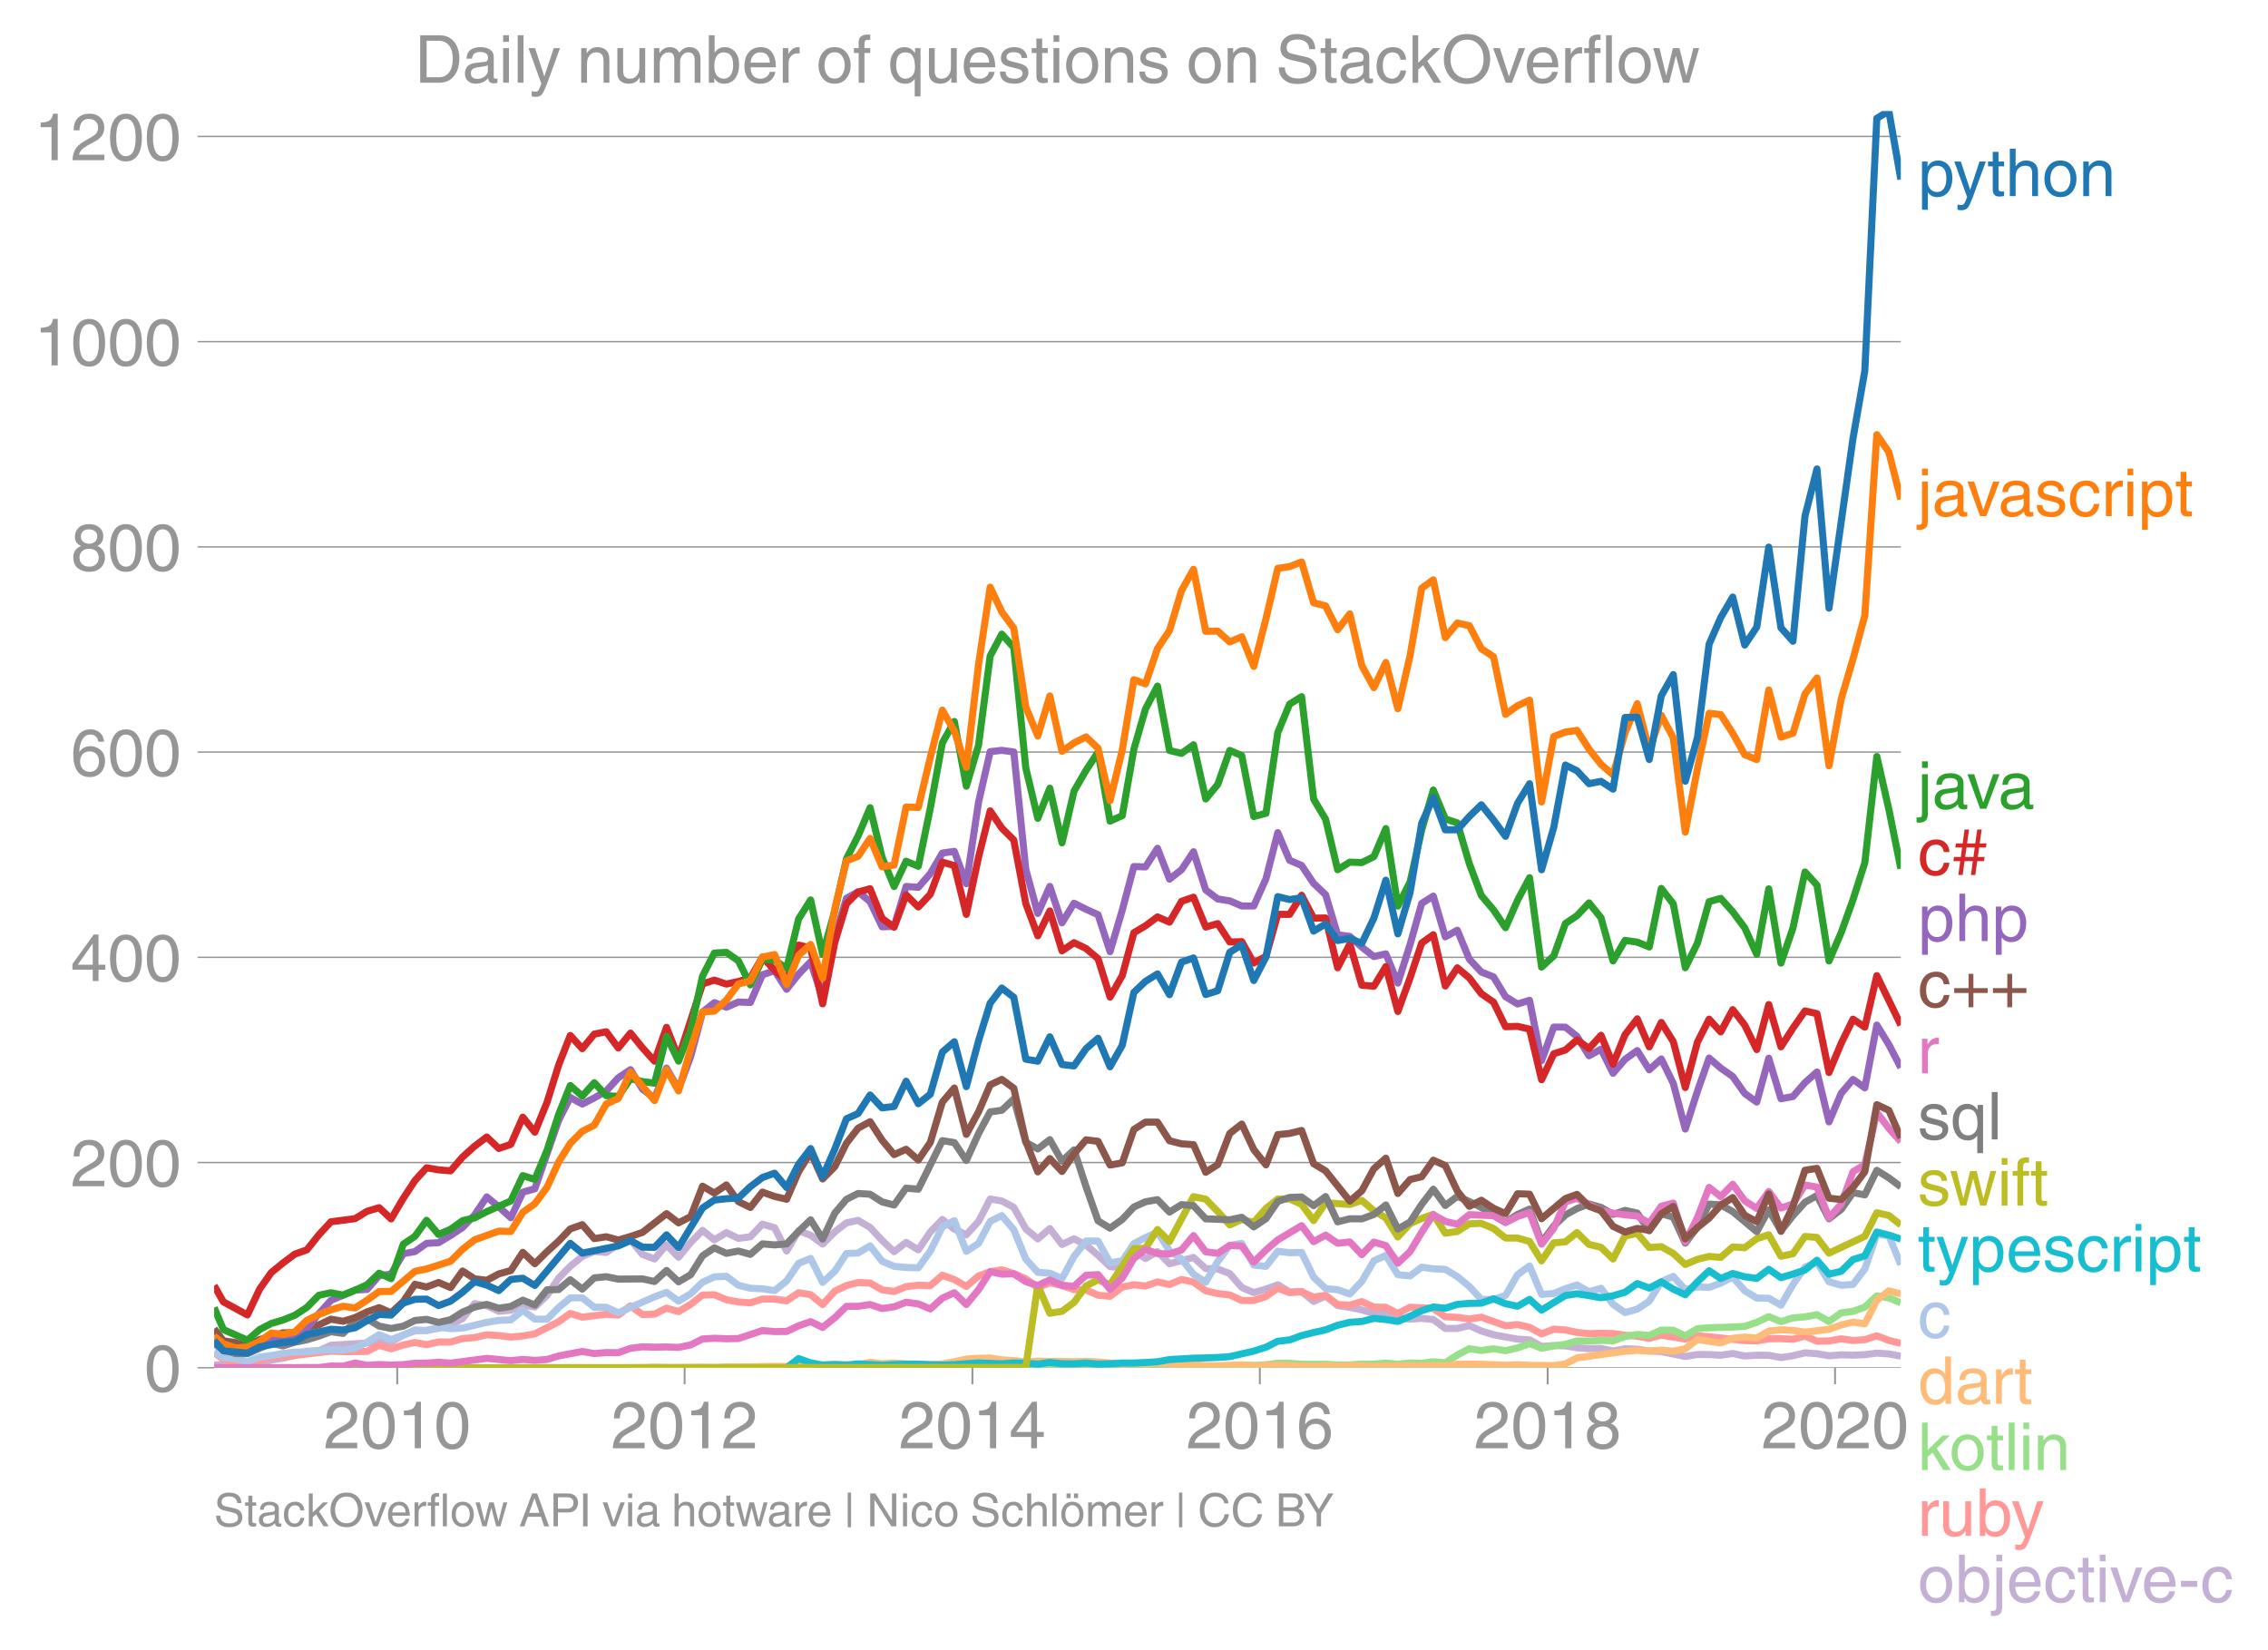 <svg height="465.874" viewBox="0 0 480.209 349.405" width="640.279" xmlns="http://www.w3.org/2000/svg" xmlns:xlink="http://www.w3.org/1999/xlink"><defs><style>*{stroke-linecap:butt;stroke-linejoin:round}</style></defs><g id="figure_1"><path d="M0 349.405h480.21V0H0z" fill="none" id="patch_1"/><g id="axes_1"><path d="M45.341 289.628h357.12V23.516H45.341z" fill="none" id="patch_2"/><path clip-path="url(#p1c4dfa1998)" d="M45.341 289.058l9.628-.432 2.46-.612 2.457-.411 2.544-.56 2.543-.92 2.542-.065 2.543-1.196 7.67-.462 2.542-.254 2.542.008 2.584-1.465 2.46-.883 2.457-.09 2.544-.446 2.543-.789 2.542-1.253 2.543-3.176 2.584.434 2.543 1.2 2.544-.24 2.54-1.094 2.543.415 2.584-2.446 2.46-3.674 2.457-2.508 2.544-2.086 2.543-1.047 2.542.214 2.543-1.763 2.584-.905 2.542 3.089 2.545.956 2.54-2.992 2.543 2.634 2.584-3.147 2.501-2.55 2.5 2.017 2.543-1.54 2.543 1.218 2.542-.34 2.543-2.674 2.584.764 2.543 4.937 2.544-4.3 2.54.953 2.543 1.858 2.584-2.579 2.46-1.903 2.457-.522 2.544 1.488 2.543 2.738 2.542 2.397 2.543-1.969 2.584 1.577 2.543-3.765 2.544-2.655 2.54 2.046 2.543 1.192 2.584-2.839 2.46-4.732 2.457.408 2.544 1.343 2.543 4.565 2.542 2.127 2.543-2.19 2.584 3.365 2.542-1.204 2.545 1.33 2.54 2.147 2.543 2.402 2.584.308 2.46-3.62 2.457 1.615 2.544-1.466 2.543 2.567 5.085-1.318 2.584 2.348 2.542.083 2.545.983 2.54 2.928 2.543 1.088 2.584-.73 2.5-.93 2.5 1.527 2.544-.093 2.543 2.09 2.542-1.105 2.543 1.981 2.584.393 2.543.544 2.544.731 2.54.117 2.543.858 2.584.238 2.46-.156 2.457.24 2.544 1.89 2.543-.004 2.542-.596 2.543 1.142 2.584.8 5.087.924 2.54.146 2.543 1.403 2.584-.196 2.46.071 2.457.399 2.544.185 2.543-.052 2.542.566 2.543-.489 2.584.105 2.542.377 2.545.114 5.083 1.044 2.584-.42 2.46.01 2.457.15 2.544-.377 2.542.532 2.543-.17 2.543.023 2.584.483 2.542-.39 2.544-.619 2.541.185 2.543.446 2.584-.21 2.5.08 2.5-.108 2.544-.331 2.543.17 2.542.474h0" fill="none" stroke="#c5b0d5" stroke-linecap="square" stroke-width="1.5" id="line2d_1"/><g id="matplotlib.axis_1"><g id="xtick_1"><g id="line2d_2"><defs><path d="M0 0v3.5" id="mfe4343db43" stroke="#969696" stroke-width=".4"/></defs><use x="84.104" xlink:href="#mfe4343db43" y="289.628" fill="#969696" stroke="#969696" stroke-width=".4"/></g><g id="text_1"><defs><path d="M4.39 45.125q0 12.39 6.391 18.781 6.406 6.407 17.938 6.407 9.656 0 15.812-5.86 6.157-5.86 6.157-15.14 0-7.22-3.547-12.188-3.532-4.953-10.422-8.703l-12.11-6.64Q13.922 15.921 12.5 8.296h38.188V0H2.593q.39 9.906 4.297 16.5 3.906 6.594 12.203 11.375l12.593 7.328q5.032 2.89 7.329 5.984 2.297 3.094 2.297 8.516 0 5.375-3.766 9.031-3.75 3.672-10.156 3.672-7.078 0-10.594-4.672-3.516-4.656-3.61-12.609z" id="HelveticaWorld-Regular-50"/><path d="M42.484 34.188q0 14.109-3.734 21.156-3.734 7.062-10.969 7.062-7.078 0-10.89-7.062-3.797-7.047-3.797-21.157 0-13.671 3.75-20.937Q20.609 6 27.78 6q7.235 0 10.969 7 3.734 7.016 3.734 21.188zm9.422 0q0-17.297-6.25-26.704-6.25-9.39-17.875-9.39-12.062 0-18.062 9.734-6 9.75-6 26.36 0 17.03 6.14 26.578 6.157 9.547 17.922 9.547 11.625 0 17.875-9.5t6.25-26.626z" id="HelveticaWorld-Regular-48"/><path d="M35.89 0h-9.374v49.906H10.109v6.985q8.594.28 12.782 2.75Q27.094 62.109 29 70.313h6.89z" id="HelveticaWorld-Regular-49"/></defs><g transform="matrix(.14 0 0 -.14 68.534 306.678)" fill="#969696"><use xlink:href="#HelveticaWorld-Regular-50"/><use x="55.615" xlink:href="#HelveticaWorld-Regular-48"/><use x="111.23" xlink:href="#HelveticaWorld-Regular-49"/><use x="166.846" xlink:href="#HelveticaWorld-Regular-48"/></g></g></g><g id="xtick_2"><use x="144.958" xlink:href="#mfe4343db43" y="289.628" fill="#969696" stroke="#969696" stroke-width=".4" id="line2d_3"/><g transform="matrix(.14 0 0 -.14 129.387 306.678)" fill="#969696" id="text_2"><use xlink:href="#HelveticaWorld-Regular-50"/><use x="55.615" xlink:href="#HelveticaWorld-Regular-48"/><use x="111.23" xlink:href="#HelveticaWorld-Regular-49"/><use x="166.846" xlink:href="#HelveticaWorld-Regular-50"/></g></g><g id="xtick_3"><use x="205.895" xlink:href="#mfe4343db43" y="289.628" fill="#969696" stroke="#969696" stroke-width=".4" id="line2d_4"/><g id="text_3"><defs><path d="M10.594 24.703h22.61v31.89h-.188zM42 17.093V0h-8.797v17.094H2.484v8.593L34.72 70.314H42v-45.61h10.297v-7.61z" id="HelveticaWorld-Regular-52"/></defs><g transform="matrix(.14 0 0 -.14 190.325 306.678)" fill="#969696"><use xlink:href="#HelveticaWorld-Regular-50"/><use x="55.615" xlink:href="#HelveticaWorld-Regular-48"/><use x="111.23" xlink:href="#HelveticaWorld-Regular-49"/><use x="166.846" xlink:href="#HelveticaWorld-Regular-52"/></g></g></g><g id="xtick_4"><use x="266.749" xlink:href="#mfe4343db43" y="289.628" fill="#969696" stroke="#969696" stroke-width=".4" id="line2d_5"/><g id="text_4"><defs><path d="M14.11 21.578q0-6.875 4.093-11.234Q22.313 6 28.906 6q6.297 0 10.032 4.438 3.734 4.453 3.734 11.687 0 6.297-3.688 10.547-3.687 4.25-10.468 4.25-6.594 0-10.5-4.156-3.907-4.157-3.907-11.188zM41.702 51.61q-.984 5.375-3.984 8.078-3 2.72-8.125 2.72-8.11 0-12.36-7.923-4.25-7.906-4.343-18.109l.203-.188q5.61 8.641 16.687 8.641 8.844 0 15.438-5.86 6.593-5.859 6.593-16.452 0-10.5-6.25-17.47-6.25-6.952-16.843-6.952-12.219 0-18.563 8.687-6.344 8.703-6.344 25.938 0 16.593 6.485 27.093 6.5 10.5 19.484 10.5 8.407 0 14.219-5.015 5.813-5 6.297-13.688z" id="HelveticaWorld-Regular-54"/></defs><g transform="matrix(.14 0 0 -.14 251.178 306.678)" fill="#969696"><use xlink:href="#HelveticaWorld-Regular-50"/><use x="55.615" xlink:href="#HelveticaWorld-Regular-48"/><use x="111.23" xlink:href="#HelveticaWorld-Regular-49"/><use x="166.846" xlink:href="#HelveticaWorld-Regular-54"/></g></g></g><g id="xtick_5"><use x="327.686" xlink:href="#mfe4343db43" y="289.628" fill="#969696" stroke="#969696" stroke-width=".4" id="line2d_6"/><g id="text_5"><defs><path d="M27.594 40.578q5.422 0 8.953 3.094 3.547 3.11 3.547 8.234 0 4.594-3.407 7.547-3.39 2.953-9.687 2.953-5.61 0-8.672-3.11-3.047-3.093-3.047-7.874 0-5.125 3.813-7.984 3.812-2.86 8.5-2.86zm.093-7.562q-6.78 0-10.64-3.766-3.86-3.766-3.86-9.234 0-6.297 3.907-10.157Q21 6 28.219 6q6.406 0 10.234 3.86 3.828 3.859 3.828 10.265 0 5.469-3.828 9.172-3.828 3.719-10.766 3.719zM49.22 52.203q0-10.594-9.032-14.797 6.204-2.781 8.86-7.36 2.656-4.562 2.656-9.733 0-10.016-6.453-16.125-6.438-6.094-17.375-6.094-9.563 0-16.813 5.25-7.25 5.25-7.25 17.062 0 11.922 11.907 16.907-9.516 3.796-9.516 13.671 0 8.297 5.64 13.813 5.641 5.516 15.641 5.516 10.016 0 15.875-5.204 5.86-5.203 5.86-12.906z" id="HelveticaWorld-Regular-56"/></defs><g transform="matrix(.14 0 0 -.14 312.115 306.678)" fill="#969696"><use xlink:href="#HelveticaWorld-Regular-50"/><use x="55.615" xlink:href="#HelveticaWorld-Regular-48"/><use x="111.23" xlink:href="#HelveticaWorld-Regular-49"/><use x="166.846" xlink:href="#HelveticaWorld-Regular-56"/></g></g></g><g id="xtick_6"><use x="388.54" xlink:href="#mfe4343db43" y="289.628" fill="#969696" stroke="#969696" stroke-width=".4" id="line2d_7"/><g transform="matrix(.14 0 0 -.14 372.97 306.678)" fill="#969696" id="text_6"><use xlink:href="#HelveticaWorld-Regular-50"/><use x="55.615" xlink:href="#HelveticaWorld-Regular-48"/><use x="111.23" xlink:href="#HelveticaWorld-Regular-50"/><use x="166.846" xlink:href="#HelveticaWorld-Regular-48"/></g></g></g><g id="matplotlib.axis_2"><g id="ytick_1"><path clip-path="url(#p1c4dfa1998)" d="M45.341 289.628h357.12" fill="none" stroke="#969696" stroke-linecap="square" stroke-width=".3" id="line2d_8"/><g id="line2d_9"><defs><path d="M0 0h-3.5" id="md1c7b933ad" stroke="#969696" stroke-width=".3"/></defs><use x="45.341" xlink:href="#md1c7b933ad" y="289.628" fill="#969696" stroke="#969696" stroke-width=".3"/></g><use xlink:href="#HelveticaWorld-Regular-48" transform="matrix(.14 0 0 -.14 30.556 294.653)" fill="#969696" id="text_7"/></g><g id="ytick_2"><path clip-path="url(#p1c4dfa1998)" d="M45.341 246.172h357.12" fill="none" stroke="#969696" stroke-linecap="square" stroke-width=".3" id="line2d_10"/><use x="45.341" xlink:href="#md1c7b933ad" y="246.172" fill="#969696" stroke="#969696" stroke-width=".3" id="line2d_11"/><g transform="matrix(.14 0 0 -.14 14.985 251.197)" fill="#969696" id="text_8"><use xlink:href="#HelveticaWorld-Regular-50"/><use x="55.615" xlink:href="#HelveticaWorld-Regular-48"/><use x="111.23" xlink:href="#HelveticaWorld-Regular-48"/></g></g><g id="ytick_3"><path clip-path="url(#p1c4dfa1998)" d="M45.341 202.716h357.12" fill="none" stroke="#969696" stroke-linecap="square" stroke-width=".3" id="line2d_12"/><use x="45.341" xlink:href="#md1c7b933ad" y="202.716" fill="#969696" stroke="#969696" stroke-width=".3" id="line2d_13"/><g transform="matrix(.14 0 0 -.14 14.985 207.74)" fill="#969696" id="text_9"><use xlink:href="#HelveticaWorld-Regular-52"/><use x="55.615" xlink:href="#HelveticaWorld-Regular-48"/><use x="111.23" xlink:href="#HelveticaWorld-Regular-48"/></g></g><g id="ytick_4"><path clip-path="url(#p1c4dfa1998)" d="M45.341 159.26h357.12" fill="none" stroke="#969696" stroke-linecap="square" stroke-width=".3" id="line2d_14"/><use x="45.341" xlink:href="#md1c7b933ad" y="159.26" fill="#969696" stroke="#969696" stroke-width=".3" id="line2d_15"/><g transform="matrix(.14 0 0 -.14 14.985 164.285)" fill="#969696" id="text_10"><use xlink:href="#HelveticaWorld-Regular-54"/><use x="55.615" xlink:href="#HelveticaWorld-Regular-48"/><use x="111.23" xlink:href="#HelveticaWorld-Regular-48"/></g></g><g id="ytick_5"><path clip-path="url(#p1c4dfa1998)" d="M45.341 115.804h357.12" fill="none" stroke="#969696" stroke-linecap="square" stroke-width=".3" id="line2d_16"/><use x="45.341" xlink:href="#md1c7b933ad" y="115.804" fill="#969696" stroke="#969696" stroke-width=".3" id="line2d_17"/><g transform="matrix(.14 0 0 -.14 14.985 120.829)" fill="#969696" id="text_11"><use xlink:href="#HelveticaWorld-Regular-56"/><use x="55.615" xlink:href="#HelveticaWorld-Regular-48"/><use x="111.23" xlink:href="#HelveticaWorld-Regular-48"/></g></g><g id="ytick_6"><path clip-path="url(#p1c4dfa1998)" d="M45.341 72.348h357.12" fill="none" stroke="#969696" stroke-linecap="square" stroke-width=".3" id="line2d_18"/><use x="45.341" xlink:href="#md1c7b933ad" y="72.348" fill="#969696" stroke="#969696" stroke-width=".3" id="line2d_19"/><g transform="matrix(.14 0 0 -.14 7.2 77.373)" fill="#969696" id="text_12"><use xlink:href="#HelveticaWorld-Regular-49"/><use x="55.615" xlink:href="#HelveticaWorld-Regular-48"/><use x="111.23" xlink:href="#HelveticaWorld-Regular-48"/><use x="166.846" xlink:href="#HelveticaWorld-Regular-48"/></g></g><g id="ytick_7"><path clip-path="url(#p1c4dfa1998)" d="M45.341 28.892h357.12" fill="none" stroke="#969696" stroke-linecap="square" stroke-width=".3" id="line2d_20"/><use x="45.341" xlink:href="#md1c7b933ad" y="28.892" fill="#969696" stroke="#969696" stroke-width=".3" id="line2d_21"/><g transform="matrix(.14 0 0 -.14 7.2 33.917)" fill="#969696" id="text_13"><use xlink:href="#HelveticaWorld-Regular-49"/><use x="55.615" xlink:href="#HelveticaWorld-Regular-50"/><use x="111.23" xlink:href="#HelveticaWorld-Regular-48"/><use x="166.846" xlink:href="#HelveticaWorld-Regular-48"/></g></g></g><path clip-path="url(#p1c4dfa1998)" d="M45.341 286.41l1.961 1.466 2.54.593 2.543.03 2.584-.336 2.46-.762 2.457-.086 10.172-1.198 2.584.112 5.087-.056 2.54-1.289 2.543.728 2.584-.799 2.46-.531 2.457.468 2.544-.575 2.543.014 2.542-.739 2.543-.207 2.584-.589 2.543.166 2.544.325 2.54-.245 2.543-.442 5.043-2.569 2.458-1.756 2.544.79 5.085-.615 2.543.169 2.584-1.949 2.542 1.845 2.545-.092 2.54-1.27 2.543.73 2.584-1.55 2.501-1.945 2.5-.066 2.543 1.043 2.543.478 2.542.188 2.543-.804 2.584.007 2.543.37 2.544-1.71 2.54.406 2.543 2.09 2.584-2.832 2.46-1.178 2.457-.651 2.544.116 2.543 1.433 2.542.356 2.543-1.036 2.584-.294 2.543.084 2.544-2.194 2.54.905 2.543 1.457 2.584-2.229 2.46-.88 2.457-.402 2.544.786 2.543 1.106 2.542 1.878 2.543-1.044 2.584.603 2.542.868 2.545.057 2.54 1.124 2.543.215 2.584-1.942 2.46-.502 2.457.278 2.544-.874 2.543.559 2.542-1.08 2.543.547 2.584 1.857 2.542.58 2.545.296 2.54 1.181 2.543-.017 2.584-.827 2.5-1.782 2.5.962 2.544-.19 2.543 1.136 2.542-.382 2.543 1.945 2.584.154 2.543-.767 2.544 1.167 2.54.043 2.543 1.323 2.584-1.345 4.917.26 2.544 1.768 2.543.117 2.542.36 2.543-.389 5.126 1.817 2.545-.254 2.54.58 2.543 1.39 2.584-1.01 2.46.173 2.457.529 2.544.258 2.543-.07 2.542.048 2.543.352 2.584.21 2.542.452 2.545-.683 5.083.834 2.584-.729 7.461.773 2.542.279 2.543.062 2.543-.44 2.584-.036 2.542.143 2.544-.69 2.541 1.095 2.543-.05 2.584-.463 2.5.365 2.5-.182 2.544-.821 2.543.982 2.542.633h0" fill="none" stroke="#ff9896" stroke-linecap="square" stroke-width="1.5" id="line2d_22"/><path clip-path="url(#p1c4dfa1998)" d="M100.485 289.628l2.584-.007 2.543.007h5.084l2.543-.007 2.584.007h2.46l2.457-.007 2.544.007h17.839l2.543-.014 2.584.014 2.501-.022 2.5.008h2.543l2.543.007h5.085l2.584.007h2.543l2.544-.007 2.54.007h2.543l2.584-.007 2.46-.008 2.457.015 2.544-.021 2.543.014H194.433l2.543.007 2.544-.014 2.54.007 2.543-.028 2.584.028 2.46-.008 2.457.001 2.544-.007 2.543-.014 2.542.02 2.543-.006 2.584-.007 2.542-.066 2.545-.039 2.54.075 2.543-.033 2.584-.028 2.46-.13 2.457.081 2.544-.056 2.543.098 2.542-.098 2.543.028 2.584.063 2.542.003 2.545-.276 2.54-.18 2.543.089 2.584-.127 2.5-.335 2.5.027 2.544.186 2.543.024 2.542-.024 2.543.172 2.584-.022 2.543-.179 2.544.011 2.54-.214 2.543.235 2.584-.266 2.46.063 2.457-.322 2.544.225 2.543-1.662 2.542-1.322 2.543.383 2.584-.372 2.542.417 2.545-.6 2.54-.921 2.543.992 2.584-.484 2.46-.346 2.457-.705 2.544.007 2.543-.126 2.542.075 2.543-.895 2.584-.449 2.542.207 2.545-1.132 2.54.031 2.543 1.196 2.584-1.521 2.46-.188 2.457-.079 2.544-.082 2.542-.142 2.543-.85 2.543-1.21 2.584 1.058 2.542-.79 2.544-.22 2.541-.46 2.543 1.428 2.584-1.802 2.5-.336 2.5-.89 2.544-2.384 2.543.435 2.542 1.021" fill="none" stroke="#98df8a" stroke-linecap="square" stroke-width="1.5" id="line2d_23"/><g id="text_14"><defs><path d="M14.984 23.688q0-8.407 4.094-13 4.11-4.579 10.219-4.579 6.687 0 10.39 5.438 3.72 5.453 3.72 14.765 0 10.22-3.563 14.907-3.563 4.687-10.735 4.687-6.984 0-10.562-5.5-3.563-5.5-3.563-16.718zm-8.39 28.609h8.297v-7.375h.203q5.61 8.89 15.625 8.89 10.11 0 15.937-7.359 5.828-7.344 5.828-18.766 0-12.796-5.953-21Q40.578-1.515 29.5-1.515q-9.094 0-13.922 7.032h-.203v-26.22H6.594z" id="HelveticaWorld-Regular-112"/><path d="M39.016 52.297h9.562L29.891.984q-.5-1.375-.985-2.593-4.25-11.329-7.328-15.547-3.078-4.235-9.953-4.235-3.61 0-5.906.782v8.015q2.484-.89 5.468-.89 3.22 0 4.704 2.03 1.5 2.032 4.421 9.938L.875 52.297h9.922L24.812 9.719H25z" id="HelveticaWorld-Regular-121"/><path d="M17.188 45.016V10.984q0-2 1.093-3.046 1.11-1.047 3.938-1.047h3.375V0Q20.797-.688 19-.688q-5.516 0-8.063 2.641-2.53 2.64-2.53 8.547v34.516H1.311v7.28h7.094v14.595h8.781V52.297h8.407v-7.281z" id="HelveticaWorld-Regular-116"/><path d="M49.219 0h-8.844v34.188q0 6.296-2.438 9-2.437 2.718-7.953 2.718-6.797 0-10.703-4.406-3.906-4.39-3.906-12.984V0H6.594v71.781h8.781V45.312h.203q6 8.5 15.328 8.5 8.594 0 13.453-4.5 4.86-4.484 4.86-13.718z" id="HelveticaWorld-Regular-104"/><path d="M12.703 26.219q0-8.735 3.953-14.375 3.953-5.64 11.219-5.64 7.531 0 11.438 5.905 3.906 5.907 3.906 14.11 0 8.297-3.907 14.078-3.906 5.797-11.437 5.797-6.969 0-11.078-5.453-4.094-5.438-4.094-14.422zm-8.984 0q0 11.672 6.484 19.625 6.5 7.968 17.672 7.968 11.438 0 17.875-8.062 6.453-8.047 6.453-19.531 0-11.516-6.406-19.625-6.39-8.11-17.922-8.11-11.078 0-17.625 7.86-6.531 7.86-6.531 19.875z" id="HelveticaWorld-Regular-111"/><path d="M49.219 0h-8.844v32.172q0 7.422-2.594 10.578-2.578 3.156-8.578 3.156-5.906 0-9.875-4.5-3.953-4.484-3.953-12.89V0H6.594v52.297h8.297v-7.375h.203q6.203 8.89 15.812 8.89 8.89 0 13.594-4.718 4.719-4.703 4.719-13.5z" id="HelveticaWorld-Regular-110"/></defs><g transform="matrix(.14 0 0 -.14 406.032 41.524)" fill="#1f77b4"><use xlink:href="#HelveticaWorld-Regular-112"/><use x="54.494" xlink:href="#HelveticaWorld-Regular-121"/><use x="105.104" xlink:href="#HelveticaWorld-Regular-116"/><use x="132.789" xlink:href="#HelveticaWorld-Regular-104"/><use x="187.965" xlink:href="#HelveticaWorld-Regular-111"/><use x="243.873" xlink:href="#HelveticaWorld-Regular-110"/></g></g><g id="text_15"><defs><path d="M15.375 61.813H6.594v9.968h8.781zm0-69.532q0-7.468-3.547-10.375Q8.297-21 2-21q-1.797 0-3.703.297v7.61H.594q3.703 0 4.843 1.109 1.157 1.093 1.157 5.296v58.985h8.781z" id="HelveticaWorld-Regular-106"/><path d="M38.375 26.703q-.969-1.015-3.828-1.656-2.86-.625-10.672-1.656-5.766-.688-8.469-2.844-2.703-2.14-2.703-5.656 0-4.297 2.281-6.688 2.297-2.39 7.329-2.39 6.296 0 11.171 3.578 4.891 3.593 4.891 8.718zM6.203 36.375q.297 8.844 5.734 13.14 5.454 4.297 15.844 4.297 8.297 0 13.907-3.765 5.624-3.75 5.624-10.844V9.078Q47.313 6 50.094 6q1.125 0 2.89.39V0Q50.594-.984 48-.984q-4.5 0-6.703 1.921-2.188 1.938-2.281 6.047-7.516-8.5-18.891-8.5-7.422 0-11.922 4.204Q3.72 6.89 3.72 13.624q0 6.89 3.906 11.125Q11.531 29 19 29.89l15.516 1.891q4.203.64 4.203 6.203 0 4.11-3.047 6.297-3.047 2.203-9.25 2.203-5.516 0-8.485-2.437-2.953-2.438-3.53-7.672z" id="HelveticaWorld-Regular-97"/><path d="M39.406 52.297h9.625L29.11 0h-9.437L.594 52.297h10.203L24.422 9.719h.187z" id="HelveticaWorld-Regular-118"/><path d="M36.078 37.406q-.187 4.688-3.344 6.735-3.14 2.047-9.047 2.047-4.296 0-7.359-1.907-3.047-1.89-3.047-5.468 0-2.829 1.797-4.172 1.813-1.344 7.828-2.86l8.688-2.187q7.906-2 11.297-5.11 3.406-3.093 3.406-8.656 0-7.719-5.64-12.531-5.641-4.813-15.063-4.813-11 0-16.64 4.563-5.626 4.578-5.735 13.75h8.5q.203-5.422 3.594-8.063 3.39-2.625 10.171-2.625 5.516 0 8.766 2.188 3.25 2.203 3.25 6.11 0 2.78-2.11 4.437-2.093 1.672-8.296 3.078l-10.203 2.5q-6.203 1.562-9.157 4.656-2.953 3.094-2.953 8.031 0 7.72 5.516 12.203 5.531 4.5 14.406 4.5 9.485 0 14.531-4.624 5.047-4.61 5.344-11.782z" id="HelveticaWorld-Regular-115"/><path d="M39.594 34.719q-1.89 11.187-12.39 11.187-6.5 0-10.454-5.203-3.953-5.203-3.953-14.484 0-10.11 3.656-15.11 3.672-5 10.64-5 4.688 0 8.11 3.438 3.422 3.437 4.39 8.953h8.5q-1.312-9.703-6.859-14.86-5.547-5.156-14.328-5.156-10.297 0-16.89 7.047-6.594 7.063-6.594 19.172 0 13.281 6.594 21.188 6.593 7.922 18.5 7.922 8.687 0 13.843-5.204 5.157-5.203 5.735-13.89z" id="HelveticaWorld-Regular-99"/><path d="M15.375 0H6.594v52.297h8.297v-8.688h.203q5.703 10.203 14.687 10.203 1.422 0 2.297-.296V44.39h-3.266q-5.906 0-9.671-4.016-3.766-4-3.766-9.953z" id="HelveticaWorld-Regular-114"/><path d="M6.594 61.813v9.968h8.781v-9.969zM15.375 0H6.594v52.297h8.781z" id="HelveticaWorld-Regular-105"/></defs><g transform="matrix(.14 0 0 -.14 406.032 109.292)" fill="#ff7f0e"><use xlink:href="#HelveticaWorld-Regular-106"/><use x="22.021" xlink:href="#HelveticaWorld-Regular-97"/><use x="74.703" xlink:href="#HelveticaWorld-Regular-118"/><use x="121.938" xlink:href="#HelveticaWorld-Regular-97"/><use x="176.869" xlink:href="#HelveticaWorld-Regular-115"/><use x="226.869" xlink:href="#HelveticaWorld-Regular-99"/><use x="278.139" xlink:href="#HelveticaWorld-Regular-114"/><use x="310.707" xlink:href="#HelveticaWorld-Regular-105"/><use x="332.729" xlink:href="#HelveticaWorld-Regular-112"/><use x="389.223" xlink:href="#HelveticaWorld-Regular-116"/></g></g><g transform="matrix(.14 0 0 -.14 406.032 171.265)" fill="#2ca02c" id="text_16"><use xlink:href="#HelveticaWorld-Regular-106"/><use x="22.021" xlink:href="#HelveticaWorld-Regular-97"/><use x="74.703" xlink:href="#HelveticaWorld-Regular-118"/><use x="121.938" xlink:href="#HelveticaWorld-Regular-97"/></g><g id="text_17"><defs><path d="M22.61 41.5l-2-14.203h12.5L35.015 41.5zM35.89 0h-6.593l2.875 21h-12.5L16.797 0h-6.594l2.89 21H2.782l.938 6.297h10.297L15.922 41.5H5.609l.891 6.297h10.297l2.875 21h6.75l-2.938-21h12.407l2.922 21h6.703l-2.938-21h10.297L52 41.5H41.703l-2-14.203H50L49.125 21H38.812z" id="HelveticaWorld-Regular-35"/></defs><g transform="matrix(.14 0 0 -.14 406.032 185.286)" fill="#d62728"><use xlink:href="#HelveticaWorld-Regular-99"/><use x="51.27" xlink:href="#HelveticaWorld-Regular-35"/></g></g><g transform="matrix(.14 0 0 -.14 406.032 199.286)" fill="#9467bd" id="text_18"><use xlink:href="#HelveticaWorld-Regular-112"/><use x="56.494" xlink:href="#HelveticaWorld-Regular-104"/><use x="111.67" xlink:href="#HelveticaWorld-Regular-112"/></g><g id="text_19"><defs><path d="M25.688 50.484h7.328V28.906h21.578v-7.328H33.016V0h-7.328v21.578H4v7.328h21.688z" id="HelveticaWorld-Regular-43"/></defs><g transform="matrix(.14 0 0 -.14 406.032 213.286)" fill="#8c564b"><use xlink:href="#HelveticaWorld-Regular-99"/><use x="51.27" xlink:href="#HelveticaWorld-Regular-43"/><use x="109.863" xlink:href="#HelveticaWorld-Regular-43"/></g></g><use xlink:href="#HelveticaWorld-Regular-114" transform="matrix(.14 0 0 -.14 406.032 227.286)" fill="#e377c2" id="text_20"/><g id="text_21"><defs><path d="M41.5 23.688q0 11.125-3.5 16.671-3.484 5.547-10.61 5.547-6.874 0-10.593-4.5-3.703-4.484-3.703-15.093 0-9.422 3.75-14.813 3.765-5.39 10.36-5.39 5.812 0 10.046 4.39 4.25 4.39 4.25 13.188zm8.406-44.391H41.11V5.516h-.187Q35.89-1.516 27-1.516q-10.984 0-17 8.157-6 8.156-6 21.047 0 11.421 5.906 18.765 5.922 7.36 15.875 7.36 9.907 0 15.625-8.891h.203v7.375h8.297z" id="HelveticaWorld-Regular-113"/><path d="M15.375 0H6.594v71.781h8.781z" id="HelveticaWorld-Regular-108"/></defs><g transform="matrix(.14 0 0 -.14 406.032 241.286)" fill="#7f7f7f"><use xlink:href="#HelveticaWorld-Regular-115"/><use x="49" xlink:href="#HelveticaWorld-Regular-113"/><use x="105.494" xlink:href="#HelveticaWorld-Regular-108"/></g></g><g id="text_22"><defs><path d="M25.594 0h-8.985L1.516 52.297h9.468L21 11.187h.188l10.109 41.11h9.922l10.203-41.11h.187l10.594 41.11h8.703L55.812 0h-9.234L35.984 40.484h-.187z" id="HelveticaWorld-Regular-119"/><path d="M17.188 45.016V0H8.405v45.016H1.22v7.28h7.187v8.985q0 5.907 3.578 8.703 3.594 2.813 10.032 2.813 2.203 0 3.968-.188v-7.906q-1.562.188-3.578.188-2.922 0-4.078-1.438-1.14-1.437-1.14-4.656v-6.5h8.796v-7.281z" id="HelveticaWorld-Regular-102"/></defs><g transform="matrix(.14 0 0 -.14 406.032 255.286)" fill="#bcbd22"><use xlink:href="#HelveticaWorld-Regular-115"/><use x="48" xlink:href="#HelveticaWorld-Regular-119"/><use x="120.412" xlink:href="#HelveticaWorld-Regular-105"/><use x="142.434" xlink:href="#HelveticaWorld-Regular-102"/><use x="170.119" xlink:href="#HelveticaWorld-Regular-116"/></g></g><g id="text_23"><defs><path d="M42.484 30.328q-.687 8.485-4.5 12.031-3.797 3.547-10.109 3.547-6.39 0-10.328-4.5-3.922-4.484-4.172-11.078zm8.391-13.922q-1.453-8.11-7.953-13.422-5.719-4.5-15.047-4.593-10.984.093-17.438 7.203Q4 12.704 4 24.704q0 13.78 6.64 21.437 6.641 7.672 18.47 7.672 10.593 0 16.546-7.922 5.953-7.907 5.953-22.594H13.375q0-8.203 3.813-12.703Q21 6.109 28.608 6.109q5.375 0 9.235 3.235 3.86 3.25 4.25 7.062z" id="HelveticaWorld-Regular-101"/></defs><g transform="matrix(.14 0 0 -.14 406.032 269.238)" fill="#17becf"><use xlink:href="#HelveticaWorld-Regular-116"/><use x="27.686" xlink:href="#HelveticaWorld-Regular-121"/><use x="77.295" xlink:href="#HelveticaWorld-Regular-112"/><use x="133.789" xlink:href="#HelveticaWorld-Regular-101"/><use x="189.209" xlink:href="#HelveticaWorld-Regular-115"/><use x="239.209" xlink:href="#HelveticaWorld-Regular-99"/><use x="290.479" xlink:href="#HelveticaWorld-Regular-114"/><use x="323.047" xlink:href="#HelveticaWorld-Regular-105"/><use x="345.068" xlink:href="#HelveticaWorld-Regular-112"/><use x="401.563" xlink:href="#HelveticaWorld-Regular-116"/></g></g><use xlink:href="#HelveticaWorld-Regular-99" transform="matrix(.14 0 0 -.14 406.032 283.286)" fill="#aec7e8" id="text_24"/><g id="text_25"><defs><path d="M13.094 26.313q0-9.704 3.844-14.954 3.859-5.25 10.265-5.25 6.094 0 10.188 4.485 4.109 4.5 4.109 13.094 0 11.03-3.5 16.625-3.484 5.593-10.61 5.593-6.78 0-10.546-4.453-3.75-4.437-3.75-15.14zM50.39 0h-8.297v7.172h-.203q-4.97-8.688-15.078-8.688-10.891 0-16.86 8.297Q4 15.094 4 27.688q0 11.625 5.906 18.875 5.922 7.25 15.875 7.25 9.813 0 15.625-8.891l.203.594V71.78h8.782z" id="HelveticaWorld-Regular-100"/></defs><g transform="matrix(.14 0 0 -.14 406.032 297.286)" fill="#ffbb78"><use xlink:href="#HelveticaWorld-Regular-100"/><use x="56.982" xlink:href="#HelveticaWorld-Regular-97"/><use x="111.914" xlink:href="#HelveticaWorld-Regular-114"/><use x="145.982" xlink:href="#HelveticaWorld-Regular-116"/></g></g><g id="text_26"><defs><path d="M50 0H38.719L22.406 26.422l-7.312-6.594V0h-8.5v71.781h8.5v-41.61l22.5 22.126H48.78L28.813 32.813z" id="HelveticaWorld-Regular-107"/></defs><g transform="matrix(.14 0 0 -.14 406.032 311.286)" fill="#98df8a"><use xlink:href="#HelveticaWorld-Regular-107"/><use x="47.625" xlink:href="#HelveticaWorld-Regular-111"/><use x="103.533" xlink:href="#HelveticaWorld-Regular-116"/><use x="131.219" xlink:href="#HelveticaWorld-Regular-108"/><use x="153.24" xlink:href="#HelveticaWorld-Regular-105"/><use x="175.262" xlink:href="#HelveticaWorld-Regular-110"/></g></g><g id="text_27"><defs><path d="M6.11 52.297h8.78V17.578q0-5.765 2.61-8.625Q20.125 6.11 25 6.11q6.781 0 10.594 4.797 3.812 4.813 3.812 12.578v28.813h8.782V0H39.89v7.625l-.188.188q-4.984-9.329-16.61-9.329-7.515 0-12.25 4.094Q6.11 6.688 6.11 14.703z" id="HelveticaWorld-Regular-117"/><path d="M43.406 26.313q0 10.5-3.718 15.046-3.704 4.547-10.579 4.547-6.984-.11-10.562-5.453Q14.984 35.11 14.984 25q0-10.297 4.297-14.594Q23.578 6.11 29.297 6.11q6.5 0 10.297 5.344 3.812 5.344 3.812 14.86zM6.594 0v71.781h8.781V45.703h.203q5.61 8.11 15.14 8.11 9.766 0 15.766-7.25t6-18.876q0-13.093-6.062-21.156Q40.375-1.516 29.5-1.516q-9.578 0-14.406 8.016h-.203V0z" id="HelveticaWorld-Regular-98"/></defs><g transform="matrix(.14 0 0 -.14 406.032 325.238)" fill="#ff9896"><use xlink:href="#HelveticaWorld-Regular-114"/><use x="32.568" xlink:href="#HelveticaWorld-Regular-117"/><use x="87.354" xlink:href="#HelveticaWorld-Regular-98"/><use x="141.848" xlink:href="#HelveticaWorld-Regular-121"/></g></g><g id="text_28"><defs><path d="M28.906 23.188H4.391v8.984h24.515z" id="HelveticaWorld-Regular-45"/></defs><g transform="matrix(.14 0 0 -.14 406.032 339.265)" fill="#c5b0d5"><use xlink:href="#HelveticaWorld-Regular-111"/><use x="55.908" xlink:href="#HelveticaWorld-Regular-98"/><use x="112.402" xlink:href="#HelveticaWorld-Regular-106"/><use x="134.424" xlink:href="#HelveticaWorld-Regular-101"/><use x="189.844" xlink:href="#HelveticaWorld-Regular-99"/><use x="241.113" xlink:href="#HelveticaWorld-Regular-116"/><use x="268.799" xlink:href="#HelveticaWorld-Regular-105"/><use x="290.82" xlink:href="#HelveticaWorld-Regular-118"/><use x="338.43" xlink:href="#HelveticaWorld-Regular-101"/><use x="393.85" xlink:href="#HelveticaWorld-Regular-45"/><use x="427.15" xlink:href="#HelveticaWorld-Regular-99"/></g></g><g id="text_29"><defs><path d="M50.39 50.781q-.296 6.844-5.109 10.719-4.797 3.875-12.656 3.875-7.922 0-12.172-3.25-4.234-3.234-4.234-9.344 0-3.265 1.843-5.61 1.86-2.343 6.641-3.468l20.516-4.687q8.297-1.813 12.297-6.875 4.015-5.047 4.015-12.313 0-10.64-7.812-16.187-7.813-5.547-20.313-5.547-9.531 0-15.031 2.437-5.484 2.453-9.734 7.766-4.25 5.328-4.25 14.89h9.093q0-8 5.313-12.406 5.328-4.39 14.5-4.39 8.89 0 13.844 3.156 4.953 3.156 4.953 8.953 0 5.281-2.953 7.89Q46.188 29 37.594 31l-15.469 3.625q-7.719 1.75-11.531 6.125Q6.78 45.125 6.78 51.516q0 9.672 6.516 15.922 6.531 6.25 18.203 6.25 13.172 0 20.328-5.5 7.156-5.485 7.688-17.407z" id="HelveticaWorld-Regular-83"/><path d="M63.922 35.89q0 12.594-6.672 20.891-6.656 8.313-18.328 8.313-11.531 0-18.266-8.313-6.734-8.297-6.734-20.89 0-12.985 6.828-21.094 6.844-8.11 18.172-8.11 11.078 0 18.031 7.907 6.969 7.922 6.969 21.297zm9.953 0q0-16.062-9.281-26.937-9.266-10.86-25.672-10.86-16.516 0-25.766 10.86-9.25 10.875-9.25 26.938 0 16.109 9.25 26.953 9.25 10.843 25.766 10.843 16.89 0 25.922-11.046 9.031-11.032 9.031-26.75z" id="HelveticaWorld-Regular-79"/><path d="M44 29.5L33.406 61.078h-.203L21.687 29.5zm-25.297-8.594L11.188 0h-9.97l27 71.781h10.985L65.187 0H54.594l-7.078 20.906z" id="HelveticaWorld-Regular-65"/><path d="M17.828 38.625H37.11q7.282 0 10.938 3.188 3.656 3.203 3.656 9.703 0 5.812-3.516 8.89-3.515 3.078-10.687 3.078H17.828zm0-38.625H8.11v71.781h32.266q9.625 0 15.484-5.594 5.86-5.593 5.86-14.578 0-9.328-5.672-15.312-5.656-5.969-15.672-5.969H17.828z" id="HelveticaWorld-Regular-80"/><path d="M17.828 0H8.11v71.781h9.72z" id="HelveticaWorld-Regular-73"/><path d="M9.422 73.688h7.281V-1.906H9.422z" id="HelveticaWorld-Regular-124"/><path d="M55.61 71.781h9.374V0h-10.78L17.577 58.016h-.187V0H8.109v71.781h11.375l35.938-57.969h.187z" id="HelveticaWorld-Regular-78"/><path d="M12.703 26.219q0-8.735 3.953-14.375 3.953-5.64 11.219-5.64 7.531 0 11.438 5.905 3.906 5.907 3.906 14.11 0 8.297-3.907 14.078-3.906 5.797-11.437 5.797-6.969 0-11.078-5.453-4.094-5.438-4.094-14.422zm-8.984 0q0 11.672 6.484 19.625 6.5 7.968 17.672 7.968 11.438 0 17.875-8.062 6.453-8.047 6.453-19.531 0-11.516-6.406-19.625-6.39-8.11-17.922-8.11-11.078 0-17.625 7.86-6.531 7.86-6.531 19.875zm36.734 35.406H31.47v10.156h8.984zm-16.219 0H15.25v10.156h8.984z" id="HelveticaWorld-Regular-246"/><path d="M6.594 52.297h8.297v-7.375h.203q5.906 8.89 15.812 8.89 9.813 0 13.922-8.5 3.75 4.594 7.266 6.547 3.515 1.953 8.703 1.953 6.781 0 11.484-4.453Q77 44.922 77 36.187V0h-8.781v33.797q0 6.094-2.297 9.094-2.297 3.015-7.422 3.015-5.172 0-8.75-4.203-3.563-4.203-3.563-9.812V0h-8.78v36.188q0 4.53-2.11 7.124-2.094 2.594-6.094 2.594-6.297 0-10.062-4.687-3.766-4.688-3.766-12.703V0H6.594z" id="HelveticaWorld-Regular-109"/><path d="M58.016 50.203q-1.625 7.313-6.782 11.094-5.14 3.797-13.343 3.797-10.594 0-17.047-7.703-6.438-7.688-6.438-20.766 0-15.14 6.094-22.547 6.11-7.39 17.688-7.39 7.609 0 13.093 5.046 5.5 5.063 7.407 14.688h9.421Q66.22 12.594 57.625 5.344t-20.906-7.25q-14.703 0-23.516 10.11Q4.391 18.311 4.391 36.28q0 17.328 9.203 27.36 9.203 10.047 24.297 10.047 12.5 0 20.265-6.454 7.766-6.437 9.235-17.03z" id="HelveticaWorld-Regular-67"/><path d="M8.11 71.781h31.484q9.281 0 14.797-5.031 5.515-5.031 5.515-13.031 0-4.844-2.422-8.828-2.406-3.97-7.187-6.172 6.687-2.532 9.828-6.735 3.156-4.203 3.156-10.797 0-9.265-6.687-15.234Q49.906 0 38.922 0H8.109zm9.562-63.484h20.703q7.625 0 11.422 3.531 3.812 3.547 3.812 9.563 0 6.093-4.25 9.093Q45.125 33.5 36.812 33.5h-19.14zm0 33.11h17.625q7.719 0 11.312 2.796 3.594 2.813 3.594 8.781 0 5.125-3.406 7.813-3.39 2.687-11.39 2.687H17.671z" id="HelveticaWorld-Regular-66"/><path d="M37.313 0h-9.72v28.906L.485 71.781h11.329l20.609-34.469 20.562 34.47h11.422L37.312 28.905z" id="HelveticaWorld-Regular-89"/></defs><g transform="matrix(.097 0 0 -.097 45.341 323.214)" fill="#969696"><use xlink:href="#HelveticaWorld-Regular-83"/><use x="66.211" xlink:href="#HelveticaWorld-Regular-116"/><use x="93.896" xlink:href="#HelveticaWorld-Regular-97"/><use x="148.828" xlink:href="#HelveticaWorld-Regular-99"/><use x="200.098" xlink:href="#HelveticaWorld-Regular-107"/><use x="250.098" xlink:href="#HelveticaWorld-Regular-79"/><use x="327.881" xlink:href="#HelveticaWorld-Regular-118"/><use x="375.49" xlink:href="#HelveticaWorld-Regular-101"/><use x="430.91" xlink:href="#HelveticaWorld-Regular-114"/><use x="464.979" xlink:href="#HelveticaWorld-Regular-102"/><use x="492.664" xlink:href="#HelveticaWorld-Regular-108"/><use x="514.686" xlink:href="#HelveticaWorld-Regular-111"/><use x="569.094" xlink:href="#HelveticaWorld-Regular-119"/><use x="641.506" xlink:href="#HelveticaWorld-Regular-32"/><use x="665.92" xlink:href="#HelveticaWorld-Regular-65"/><use x="732.619" xlink:href="#HelveticaWorld-Regular-80"/><use x="797.268" xlink:href="#HelveticaWorld-Regular-73"/><use x="823.049" xlink:href="#HelveticaWorld-Regular-32"/><use x="847.463" xlink:href="#HelveticaWorld-Regular-118"/><use x="897.072" xlink:href="#HelveticaWorld-Regular-105"/><use x="919.094" xlink:href="#HelveticaWorld-Regular-97"/><use x="974.025" xlink:href="#HelveticaWorld-Regular-32"/><use x="998.439" xlink:href="#HelveticaWorld-Regular-104"/><use x="1053.615" xlink:href="#HelveticaWorld-Regular-111"/><use x="1109.523" xlink:href="#HelveticaWorld-Regular-116"/><use x="1137.209" xlink:href="#HelveticaWorld-Regular-119"/><use x="1207.246" xlink:href="#HelveticaWorld-Regular-97"/><use x="1262.178" xlink:href="#HelveticaWorld-Regular-114"/><use x="1293.746" xlink:href="#HelveticaWorld-Regular-101"/><use x="1349.166" xlink:href="#HelveticaWorld-Regular-32"/><use x="1373.58" xlink:href="#HelveticaWorld-Regular-124"/><use x="1399.557" xlink:href="#HelveticaWorld-Regular-32"/><use x="1423.971" xlink:href="#HelveticaWorld-Regular-78"/><use x="1497.066" xlink:href="#HelveticaWorld-Regular-105"/><use x="1519.088" xlink:href="#HelveticaWorld-Regular-99"/><use x="1570.357" xlink:href="#HelveticaWorld-Regular-111"/><use x="1626.266" xlink:href="#HelveticaWorld-Regular-32"/><use x="1650.68" xlink:href="#HelveticaWorld-Regular-83"/><use x="1716.891" xlink:href="#HelveticaWorld-Regular-99"/><use x="1768.16" xlink:href="#HelveticaWorld-Regular-104"/><use x="1823.336" xlink:href="#HelveticaWorld-Regular-108"/><use x="1845.357" xlink:href="#HelveticaWorld-Regular-246"/><use x="1901.266" xlink:href="#HelveticaWorld-Regular-109"/><use x="1984.273" xlink:href="#HelveticaWorld-Regular-101"/><use x="2039.693" xlink:href="#HelveticaWorld-Regular-114"/><use x="2072.262" xlink:href="#HelveticaWorld-Regular-32"/><use x="2096.676" xlink:href="#HelveticaWorld-Regular-124"/><use x="2122.652" xlink:href="#HelveticaWorld-Regular-32"/><use x="2147.066" xlink:href="#HelveticaWorld-Regular-67"/><use x="2219.381" xlink:href="#HelveticaWorld-Regular-67"/><use x="2291.695" xlink:href="#HelveticaWorld-Regular-32"/><use x="2316.109" xlink:href="#HelveticaWorld-Regular-66"/><use x="2378.922" xlink:href="#HelveticaWorld-Regular-89"/></g></g><g id="text_30"><defs><path d="M17.828 8.297h18.797q9.766 0 15.281 7.5 5.516 7.5 5.516 20.484 0 12.844-5.563 19.969-5.562 7.125-16.062 7.234H17.828zM8.11 71.78h29.094q14.11 0 22.094-9.703 7.984-9.687 7.984-25.156 0-16.61-7.984-26.766Q51.313 0 36.813 0H8.108z" id="HelveticaWorld-Regular-68"/></defs><g transform="matrix(.14 0 0 -.14 87.834 17.516)" fill="#969696"><use xlink:href="#HelveticaWorld-Regular-68"/><use x="72.021" xlink:href="#HelveticaWorld-Regular-97"/><use x="126.953" xlink:href="#HelveticaWorld-Regular-105"/><use x="148.975" xlink:href="#HelveticaWorld-Regular-108"/><use x="170.996" xlink:href="#HelveticaWorld-Regular-121"/><use x="220.605" xlink:href="#HelveticaWorld-Regular-32"/><use x="245.02" xlink:href="#HelveticaWorld-Regular-110"/><use x="300.195" xlink:href="#HelveticaWorld-Regular-117"/><use x="354.98" xlink:href="#HelveticaWorld-Regular-109"/><use x="437.988" xlink:href="#HelveticaWorld-Regular-98"/><use x="494.482" xlink:href="#HelveticaWorld-Regular-101"/><use x="549.902" xlink:href="#HelveticaWorld-Regular-114"/><use x="582.471" xlink:href="#HelveticaWorld-Regular-32"/><use x="606.885" xlink:href="#HelveticaWorld-Regular-111"/><use x="662.793" xlink:href="#HelveticaWorld-Regular-102"/><use x="690.479" xlink:href="#HelveticaWorld-Regular-32"/><use x="714.893" xlink:href="#HelveticaWorld-Regular-113"/><use x="771.387" xlink:href="#HelveticaWorld-Regular-117"/><use x="826.172" xlink:href="#HelveticaWorld-Regular-101"/><use x="881.592" xlink:href="#HelveticaWorld-Regular-115"/><use x="931.592" xlink:href="#HelveticaWorld-Regular-116"/><use x="959.277" xlink:href="#HelveticaWorld-Regular-105"/><use x="981.299" xlink:href="#HelveticaWorld-Regular-111"/><use x="1037.207" xlink:href="#HelveticaWorld-Regular-110"/><use x="1092.383" xlink:href="#HelveticaWorld-Regular-115"/><use x="1142.383" xlink:href="#HelveticaWorld-Regular-32"/><use x="1166.797" xlink:href="#HelveticaWorld-Regular-111"/><use x="1222.705" xlink:href="#HelveticaWorld-Regular-110"/><use x="1277.881" xlink:href="#HelveticaWorld-Regular-32"/><use x="1302.295" xlink:href="#HelveticaWorld-Regular-83"/><use x="1368.506" xlink:href="#HelveticaWorld-Regular-116"/><use x="1396.191" xlink:href="#HelveticaWorld-Regular-97"/><use x="1451.123" xlink:href="#HelveticaWorld-Regular-99"/><use x="1502.393" xlink:href="#HelveticaWorld-Regular-107"/><use x="1552.393" xlink:href="#HelveticaWorld-Regular-79"/><use x="1630.176" xlink:href="#HelveticaWorld-Regular-118"/><use x="1677.785" xlink:href="#HelveticaWorld-Regular-101"/><use x="1733.205" xlink:href="#HelveticaWorld-Regular-114"/><use x="1767.273" xlink:href="#HelveticaWorld-Regular-102"/><use x="1794.959" xlink:href="#HelveticaWorld-Regular-108"/><use x="1816.98" xlink:href="#HelveticaWorld-Regular-111"/><use x="1871.389" xlink:href="#HelveticaWorld-Regular-119"/></g></g><path clip-path="url(#p1c4dfa1998)" d="M133.496 289.628l2.542-.014 2.545-.112 2.54.097 2.543.001 2.584-.028 2.501-.026 2.5.054 2.543-.146 2.543.013 2.542-.02 2.543-.057 2.584-.056 2.543.055 2.544-.328 2.54.017 2.543-.06 2.584-.098 2.46.04 2.457.037 2.544-.528 2.543.297 2.542-.13 2.543.186 2.584.042 2.543.069 2.544-.11 2.54-.455 2.543-.583 2.584-.168 2.46-.045 2.457.388 2.544.147 2.543.323 2.542-.2 2.543.053h2.584l2.542.056 2.545-.078 2.54.143 2.543.215 2.584.217 2.46-.162 2.457.148 2.544-.128 2.543.177 2.542.178 2.543-.094 2.584.246 2.542-.007 2.545-.084 2.54-.09 2.543.279 2.584-.147 2.5-.086 2.5.156 2.544.051 2.543.096 2.542-.19 2.543.134 2.584-.14 2.543.064 2.544.118 2.54-.06 2.543-.038h2.584l2.46-.025 2.457-.017 2.544.03 2.543-.367 2.542-.01 2.543.031 2.584.105 2.542.11 2.545-.124 2.54.153 2.543-.012 2.584.056 2.46-.35 2.457-1.29 2.544-.345 2.543-.356 2.542-.354 2.543-.354 2.584-.19 2.542.153 2.545-.202 2.54.238 2.543-.539 2.584-1.962 2.46.405 2.457.33 2.544-.979 2.542-.24 2.543.197 2.543-1.473 2.584-.294 2.542.144 2.544.354 2.541-.281 2.543-.322 2.584-.904 2.5-.602 2.5.356 2.544-4.989 2.543-1.985 2.542.646" fill="none" stroke="#ffbb78" stroke-linecap="square" stroke-width="1.5" id="line2d_24"/><path clip-path="url(#p1c4dfa1998)" d="M45.341 286.206l1.961 1.299 2.54.247 2.543.58 2.584-.954 2.46-.326 2.457-.445 2.544-.303 2.543-.04 2.542-.3 2.543-.135 2.584.07 2.543-.414 2.544-1.282 2.54-1.586 2.543 1.047 2.584-.926 2.46-1.134 2.457.188 2.544-.754 2.543.32 2.542-.131 5.127-1.208 2.543-.422 2.544-.097 2.54-2.01 2.543 1.842 2.584.028 2.46-2.474 2.457-2.047 2.544-.015 2.543 1.999 2.542-.014 2.543 1.191 5.126-2.27 2.545-1.115 2.54-.95 2.543 1.861 2.584-1.57 2.501-2.444 2.5-1.124 2.543-.127 2.543 1.908 2.542.627 2.543.116 2.584.385 2.543-2.043 2.544-3.74 2.54-1.033 2.543 5.078 2.584-2.37 2.46-3.756 2.457-.098 2.544-1.52 2.543 3.258 2.542 1.088 2.543.23 2.584.077 2.543-3.537 2.544-5.133 2.54-1.32 2.543 6.5 2.584-1.683 2.46-4.645 2.457-1.242 2.544 2.982 2.543 6.214 2.542 2.817 2.543.182 2.584 1.143 2.542-4.693 2.545-3.262 2.54.025 2.543 4.587 2.584-.407 2.46-3.65 2.457-1.277 2.544-1.165 2.543 3.961 2.542 1.732 2.543 3.23 2.584 1.676 2.542-4.363 2.545-3.417 2.54-.415 2.543 4.578 2.584.274 2.5-3.197 2.5.309 2.544-.052 2.543 5.232 2.542 2.402 2.543.254 2.584.911 2.543-2.678 2.544-4.359 2.54-1.131 2.543 4.068 2.584.26 2.46-1.844 2.457.343 2.544.12 2.543 1.527 2.542 2.087 2.543 2.757 2.584.007 2.542-.859 2.545-4.398 2.54-1.845 2.543 6.022 2.584-.182 2.46-1.032 2.457-.783 2.544 1.443 2.543-.742 2.542 3.393 2.543 1.758 2.584-.729 2.542-1.68 2.545-4.137 2.54-1.122 2.543 2.79 2.584-.568 2.46.113 2.457-.905 2.544-1.278 2.542 2.897 2.543 1.543 2.543.034 2.584 1.486 2.542-4.374 2.544-3.686 2.541-1.058 2.543 4.149 2.584.736 2.5-.17 2.5-3.279 2.544-7.346 2.543.33 2.542 6.11h0" fill="none" stroke="#aec7e8" stroke-linecap="square" stroke-width="1.5" id="line2d_25"/><path clip-path="url(#p1c4dfa1998)" d="M166.549 289.628l2.544-1.941 2.54.906 2.543.468 2.584-.106 2.46.13 2.457-.27 2.544.132 2.543.149 2.542-.149 2.543-.076 2.584.007 2.543.127 2.544.049 2.54-.078 2.543-.203 2.584-.175 2.46.107 2.457.09 2.544-.18 2.543.046 2.542.2 2.543-.361 2.584.273 2.542.022 2.545-.162 2.54.22 2.543-.066 2.584-.154 2.46-.006 2.457-.106 2.544-.16 2.543-.464 2.542-.145 2.543-.15 2.584-.055 2.542-.092 2.545-.182 2.54-.585 2.543-.585 2.584-.82 2.5-1.26 2.5-.282 2.544-.928 2.543-.642 2.542-.568 2.543-.967 2.584-.631 2.543-.169 2.544-.665 2.54.245 2.543.414 2.584-1.108 2.46-1.168 2.457-.794 2.544.266 2.543-.82 2.542-.208 2.543-.037 2.584-.933 2.542 1.042 2.545.542 2.54-1.462 2.543 2.29 2.584-1.613 2.46-1.494 2.457-.37 2.544.39 2.543.451 2.542-.414 2.543-.756 2.584-1.83 2.542.956 2.545-1.32 2.54 1.545 2.543 1.181 2.584-2.74 2.46-2.338 2.457 1.644 2.544-1.065 2.542.7 2.543.343 2.543-1.927 2.584 1.767 2.542-.752 2.544-.86 2.541-2.073 2.543 2.949 2.584-.61 2.5-2.48 2.5-.772 2.544-5.063 2.543.661 2.542.831" fill="none" stroke="#17becf" stroke-linecap="square" stroke-width="1.5" id="line2d_26"/><path clip-path="url(#p1c4dfa1998)" d="M52.385 289.628l43.015-.007 121.79-.063 2.543-17.392 2.543 5.925 2.584-.413 2.542-1.876 2.545-3.493 2.54-1.309 2.543 1.078 5.043-7.67 2.458-.082 2.544-3.973 2.543 2.543 5.085-9.504 2.584.532 2.542 2.605 2.545 2.848 2.54-1.138 2.543.592 2.584-2.93 2.5-2.004 2.5-.022 2.544 1.14 2.543 3.437 2.542-3.762 5.127.363 2.543-.863 2.544 2.166 2.54 1.55 2.543 4.03 2.584-2.811 2.46-1.103 2.457-.888 2.544 3.994 2.543-.356 2.542-1.628 2.543-.09 2.584 1.087 2.542 2.009 2.545.01 2.54.721 2.543 4.115 2.584-3.82 2.46-.211 2.457-1.969 2.544 2.515 2.543.611 2.542 2.482 2.543-4.893 2.584-.532 2.542 2.991 2.545-.18 2.54 1.426 2.543 2.344 2.584-1.1 2.46-.599 2.457.192 2.544-2.206 2.542.152 2.543-1.89 2.543-.843 2.584 4.549 2.542-.527 2.544-3.665 2.541.203 2.543 3.33 7.584-3.56 2.544-4.992 2.543.576 2.542 2.003h0" fill="none" stroke="#bcbd22" stroke-linecap="square" stroke-width="1.5" id="line2d_27"/><path clip-path="url(#p1c4dfa1998)" d="M45.341 284.481l1.961 1.404 2.54.738 2.543.012 5.044-2.19 2.457.557 2.544-.77 2.543-.526 2.542-.777 2.543-.927 2.584.358 2.543-2.553 2.544-.538 2.54 1.545 2.543.495 2.584-.484 2.46-1.207 2.457-.237 2.544.65 2.543-.566 2.542-1.62 2.543-1.064 2.584-.568 2.543.813 2.544-.385 2.54-1.324 2.543 1.036 2.584-3.224 2.46-.06 2.457-2.078 2.544 1.986 2.543-2.378 2.542-.25 2.543.51 5.126-.04 2.545.55 2.54-2.346 2.543 2.41 2.584-1.521 2.501-3.99 2.5-1.673 2.543 1.153 2.543-.488 2.542.705 2.543-2.226 2.584.225 2.543-.215 2.544-2.659 2.54-2.448 2.543 4.081 2.584-5.502 2.46-2.912 2.457-1.237 2.544.16 2.543 1.62 2.542.669 2.543-3.578 2.584.225 5.087-10.276 2.54.397 2.543 3.795 2.584-5.706 2.46-4.584 2.457-.336 2.544-2.39 2.543 9.16 2.542 1.415 2.543-1.968 2.584 4.556 2.542-2.393 2.545 7.804 2.54 7.218 2.543 1.564 2.584-1.857 2.46-2.628 2.457-1.115 2.544-.44 2.543 2.627 2.542-1.584 2.543.245 2.584 2.769 5.087.203 2.54-.53 2.543 2.037 2.584-1.745 2.5-3.646 2.5-.854 2.544-.087 2.543 1.832 2.542-1.926 2.543 5.353 2.584-.651 2.543.027 2.544-.946 2.54-2.002 2.543 5.1 2.584-1.493 2.46-3.733 2.457-3.212 2.544 3.454 2.543-1.934 2.542 1.08 2.543 1.269 2.584 1.5 2.542 1.62 2.545-1.656 2.54-1.118 2.543 7.048 2.584-3.462 2.46-2.338 2.457-1.363 2.544-.964 2.543.711 2.542 1.49 2.543-.852 2.584.568 2.542 3.746 2.545-3.585 2.54.696 2.543 5.507 2.584-3.4 2.46-4.86 2.457.165 2.544 1.421 5.085 4.252 2.543-4.608 2.584 4.437 2.542-3.226 2.544-2.83 2.541-1.421 2.543 4.919 2.584-1.991 2.5-3.556 2.5.486 2.544-5.196 2.543 1.586 2.542 1.905h0" fill="none" stroke="#7f7f7f" stroke-linecap="square" stroke-width="1.5" id="line2d_28"/><path clip-path="url(#p1c4dfa1998)" d="M45.341 289.547l1.961.081 20.213-.036 2.543-.321 2.584.028 2.543-.677 2.544.495 2.54-.17 2.543.12 2.584-.098 2.46-.287 2.457-.028 2.544-.185 2.543.185 7.669-1.01 5.087.484 2.54-.252 2.543.19 2.584-.19 2.46-.746 5.001-.95 2.543.448 2.542-.215 2.543.033 2.584-.932 2.542-.318 2.545.08 2.54-.051 2.543.1 2.584-.533 2.501-1.263 2.5-.146 2.543.11 2.543-.047 5.085-1.696 2.584.224 2.543-.023 2.544-1.21 2.54-.876 2.543 1.22 2.584-2.061 2.46-2.394 2.457-.01 2.544-.369 2.543.831 2.542-.353 2.543-.972 2.584.35 2.543 1.071 2.544-2.29 2.54-1.143 2.543 2.489 2.584-3.14 2.46-3.82 2.457.533 2.544-.074 2.543 1.665 2.542.804 2.543-1.162 2.584 1.136 2.542.193 2.545-2.317 2.54-.146 2.543 3.11 2.584-2.382 2.46-4.162 2.457-1.908 2.544.881 2.543.08 2.542-.84 2.543-3.044 2.584 3.435 2.542.333 2.545-1.686 2.54.158 2.543 3.374 2.584-2.55 2.5-2.154 5.044-3.009 2.543 3.389 2.542-1.383 2.543 1.72 2.584-.274 2.543 2.69 2.544-2.662 2.54.743 2.543 3.715 2.584-2.446 2.46-4.094 2.457-3.722 2.544 1.426 2.543.593 2.542-2.027 5.127.226 2.542 1.454 2.545-1.286 2.54-.857 2.543 6.717 2.584-3.372 2.46-5.593 2.457-.743 2.544 1.354 2.543 1.218 2.542.556 2.543.37 2.584.245 2.542 1.529 2.545-3.597 2.54-.676 2.543 8.21 2.584-5.144 2.46-6.38 2.457 1.95 2.544-2.612 2.542 3.496 2.543 1.617 2.543-3.58 2.584 3.498 2.542-.852 2.544-4.013 2.541.42 2.543 6.526 2.584-2.936 2.5-6.835 2.5-1.5 2.544-11.051 2.543 3.363 2.542 2.83h0" fill="none" stroke="#e377c2" stroke-linecap="square" stroke-width="1.5" id="line2d_29"/><path clip-path="url(#p1c4dfa1998)" d="M45.341 281.385l1.961 2.545 2.54.368 2.543.894 2.584-1.542 2.46-.587 2.457-.836 2.544-.008 2.543-1.142 2.542-.531 2.543-1.2 2.584.449 2.543-.785 2.544-1.22 2.54-.887L82.813 278l2.584-2.418 2.46-3.623 2.457.574 2.544-.96 2.543 1.08 2.542-3.507 2.543 1.642 2.584.33 2.543-1.364 2.544-.704 2.54-3.859 2.543 2.408 2.584-2.558 2.46-2.24 2.457-2.562 2.544-.907 2.543 2.954 2.542-.397 2.543.698 2.584-.75 2.542-.868 5.085-3.969 2.543 1.95 2.584-1.339 2.501-6.426 2.5 1.47 2.543-1.739 2.543 3.527 2.542 1.246 2.543-3.25 2.584.917 2.543.595 2.544-5.837 2.54-4.078 2.543 5.62 2.584-2.615 2.46-4.958 2.457-3.172 2.544-1.387 2.543 3.91 2.542 3.065 2.543-1.137 2.584 2.278 2.543-3.734 2.544-8.525 2.54-2.99 2.543 9.824 2.584-4.774 2.46-5.72 2.457-1.155 2.544 1.875 2.543 11.245 2.542 6.47 2.543-2.818 2.584 2.734 2.542-3.732 2.545-2.969 2.54.31 2.543 5.024 2.584-.456 2.46-7.076 2.457-1.559 2.544.005 2.543 3.948 2.542.643 2.543.184 2.584 5.846 2.542-1.633 2.545-6.589 2.54-1.987 2.543 5.394 2.584 3.245 2.5-6.41 2.5-.242 2.544-.632 2.543 7.032 2.542 1.529 5.127 6.398 2.543-2.19 2.544-4.665 2.54-2.238 2.543 7.48 2.584-2.964 2.46-.585 2.457-3.501 2.544 1.135 2.543 5.39 2.542 3.243 2.543-1.287 2.584 1.696 2.542 1.134 2.545-4.211 2.54.09 2.543 5.195 5.043-4.259 2.458-.893 2.544 2.528 2.543.941 2.542 3.296 2.543 1.211 2.584-.77 2.542.413 2.545-3.519 2.54-1.536 2.543 6.85 2.584-2.398 2.46-1.987 2.457-2.751 2.544-1.597 2.542 3.749 2.543 1.35 2.543-5.871 2.584 7.927 2.542-5.315 2.544-7.624 2.541-.401 2.543 6.317 2.584.28 2.5-2.569 2.5-3.332 2.544-14.19 2.543 1.202 2.542 5.824h0" fill="none" stroke="#8c564b" stroke-linecap="square" stroke-width="1.5" id="line2d_30"/><path clip-path="url(#p1c4dfa1998)" d="M45.341 284.414l1.961.869 2.54.695 2.543.286 2.584-1.1 2.46-1.503 2.457-.376 2.544-.668 2.543-1.287 2.542-3.152 2.543-2.813 5.127-2.178 2.544-.15 2.54-2.913 2.543-.338 2.584-4.31 2.46-.447 2.457-1.74 2.544-.147 2.543-1.522 2.542-1.694 2.543-2.644 2.584-3.827 2.543 2.111 2.544 2.297 2.54-5.411 2.543-.715 5.043-14.504 2.458-4.84 2.544 1.394 2.543-1.29 2.542-1.476 2.543-2.792 2.584-1.717 2.542 4.132 2.545 1.91 2.54-6.372 2.543 4.48 2.584-6.975 2.501-9.365 2.5-2.01 2.543.979 2.543-1.113 2.542.106 2.543-5.86 2.584-.87 2.543 3.934 2.544-3.204 2.54-2.619 2.543 7.742 2.584-13.008 2.46-8.184 2.457-1.377 2.544 2.08 2.543 5.336 2.542-.092 2.543-8.452 2.584.182 2.543-2.913 2.544-4.341 2.54-.36 2.543 6.843 2.584-17.256 2.46-10.698 2.457-.278 2.544.342 2.543 24.855 2.542 9.352 2.543-5.742 2.584 7.717 2.542-4.155 2.545 1.288 2.54 1.139 2.543 7.833 2.584-8.797 2.46-9.234 2.457.088 2.544-3.948 2.543 6.527 2.542-1.986 2.543-3.81 2.584 8.095 2.542 1.907 2.545.399 2.54 1.086h2.543l2.584-5.761 2.5-9.771 2.5 5.86 2.544 1.09 2.543 3.788 2.542 2.411 2.543 8.481 2.584.344 2.543 2.27 2.544 1.998 2.54-.57 2.543 6.191 2.584-8.158 2.46-8.717 2.457-1.551 2.544 8.635 2.543-1.402 2.542 6.124 2.543 2.728 2.584 1.024 2.542 4.194 2.545 1.546 2.54-.779 2.543 12.778 2.584-7.107 2.46.016 2.457 1.947 2.544 4.114 2.543-1.402 2.542 5.103 2.543-2.95 2.584-1.851 2.542 4.062 2.545-2.289 2.54 5.157 2.543 9.688 2.584-8.053 2.46-6.985 2.457 2.127 2.544 1.775 2.542 3.594 2.543 1.83 2.543-9.287 2.584 8.579 2.542-.472 2.544-2.942 2.541-2.258 2.543 10.571 2.584-6.056 2.5-2.936 2.5 1.78 2.544-13.289 2.543 4.135 2.542 4.882h0" fill="none" stroke="#9467bd" stroke-linecap="square" stroke-width="1.5" id="line2d_31"/><path clip-path="url(#p1c4dfa1998)" d="M45.341 272.232l1.961 3.448 5.083 2.776 2.584-5.474 2.46-3.506 2.457-2.01 2.544-1.898 2.543-.906 2.542-3.179 2.543-2.758 5.127-.668 2.544-1.567 2.54-.757 2.543 2.376 2.584-4.367 2.46-3.752 2.457-2.703 2.544.435 2.543.21 2.542-2.933 2.543-2.282 2.584-1.956 2.543 2.435 2.544-.879 2.54-5.749 2.543 3.177 2.584-6.336 2.46-7.878 2.457-6.266 2.544 2.796 2.543-3.09 2.542-.487 2.543 3.43 2.584-3.154 2.542 3.142 2.545 2.809 2.54-7.162 2.543 6.468 5.085-15.666 2.5-.806 2.543.842 2.543-.554 2.542-.728 2.543-4.438 2.584 2.804 2.543 2.228 2.544-7.57 2.54.588 2.543 11.854 2.584-13.044 2.46-8.133 2.457-2.493 2.544-.714 2.543 6.3 2.542 1.848 2.543-6.83 2.584 2.55 2.543-2.687 2.544-6.803 2.54.726 2.543 10.335 2.584-12.12 2.46-9.799 2.457 3.639 2.544 2.535 2.543 13.467 2.542 6.813 2.543-5.264 2.584 8.445 2.542-1.726 2.545 1.236 2.54 2.147 2.543 8.142 2.584-4.549 2.46-9.09 2.457-1.451 2.544-1.896 2.543 1.118 2.542-4.406 2.543-.88 2.584 6.323 2.542-.728 2.545 3.889 2.54-.065 2.543 4.53 2.584-1.409 2.5-8.922 2.5.028 2.544-4.055 2.543 4.847 2.542-.038 2.543 10.544 2.584-5.025 2.543 8.727 2.544.202 2.54-4.149 2.543 9.497 2.584-7.1 2.46-7.385 2.457-1.762 2.544 10.857 2.543-3.848 2.542 2.139 2.543 3.342 2.584 1.787 2.542 5.199 2.545-.075 2.54.596 2.543 10.71 2.584-5.502 2.46-.792 2.457-2.138 2.544 1.814 2.543-2.795 2.542 6.12 2.543-6.26 2.584-3.344 2.542 5.932 2.545-5.168 2.54 4.06 2.543 9.72 2.584-9.645 2.46-4.83 2.457 2.7 2.544-4.717 2.542 3.28 2.543 5.172 2.543-9.525 2.584 8.944 2.542-3.96 2.544-3.638 2.541.581 2.543 12.456 2.584-6.182 2.5-5.106 2.5 1.685 2.544-10.907 5.085 10.488h0" fill="none" stroke="#d62728" stroke-linecap="square" stroke-width="1.5" id="line2d_32"/><path clip-path="url(#p1c4dfa1998)" d="M45.341 276.89l1.961 4.664 5.083 2.236 2.584-2.243 2.46-1.293 2.457-.726 2.544-1.017 2.543-1.66 2.542-2.577 2.543-.528 2.584.504 2.543-1.04 2.544-1.174 2.54-2.426 2.543 1.157 2.584-7.31 2.46-1.664 2.457-3.39 2.544 3.008 2.543-1.102 2.542-1.824 2.543-.594 2.584-1.324 5.087-2.257 2.54-5.364 2.543.8 2.584-6.16 2.46-7.603 2.457-6.114 2.544 2.238 2.543-2.827 2.542 2.733 2.543.162 2.584-3.757 2.542.618 2.545.336 2.54-9.954 2.543 5.293 2.584-6.666 2.501-11.365 2.5-4.868 2.543-.139 2.543 1.786 2.542 5.095 2.543-5.396 2.584.154 2.543 1.758 2.544-10.491 2.54-4.009 2.543 11.543 2.584-9.315 2.46-10.94 2.457-4.83 2.544-5.984 2.543 10.49 2.542 6.183 2.543-5.348 2.584 1.072 2.543-12.325 2.544-13.797 2.54-4.534 2.543 13.709 2.584-8.713 2.46-18.868 2.457-4.633 2.544 2.832 2.543 25.513 2.542 10.664 2.543-6.382 2.584 11.579 2.542-10.962 2.545-4.409 2.54-3.833 2.543 14.6 2.584-1.164 2.46-14.063 2.457-8.528 2.544-4.845 2.543 13.635 2.542.626 2.543-1.832 2.584 11.481 2.542-3.073 2.545-7.21 2.54 1.097 2.543 12.908 2.584-.694 2.5-17.096 2.5-6.013 2.544-1.591 2.543 21.693 2.542 4.28 2.543 10.677 2.584-1.605 2.543.096 2.544-1.266 2.54-5.933 2.543 16.411 2.584-5.095 2.46-11.005 2.457-8.48 2.544 6.112 2.543.855 2.542 8.64 2.543 6.737 2.584 3.042 2.542 3.772 2.545-5.825 2.54-4.763 2.543 18.928 2.584-2.376 2.46-6.853 2.457-1.656 2.544-2.713 2.543 3.161 2.542 9.137 2.543-4.356 2.584.371 2.542 1.03 2.545-12.399 2.54 3.259 2.543 13.528 2.584-5.229 2.46-8.758 2.457-.697 2.544 2.829 2.542 3.416 2.543 5.594 2.543-13.85 2.584 15.72 2.542-7.454 2.544-11.841 2.541 2.78 2.543 16.06 2.584-6.014 2.5-6.969 2.5-7.827 2.544-22.49 2.543 11.17 2.542 12.586h0" fill="none" stroke="#2ca02c" stroke-linecap="square" stroke-width="1.5" id="line2d_33"/><path clip-path="url(#p1c4dfa1998)" d="M45.341 282.92l1.961 1.62 2.54.895 2.543-.194 2.584-1.157 2.46-1.82 2.457.313 2.544-.546 2.543-2.447 2.542-1.233 2.543-.996 2.584-.743 2.543.356 2.544-1.66 2.54-1.816 2.543-.02 5.044-4.26 2.457-.506 5.087-1.633 2.542-2.54 2.543-2.002 5.127-1.83 2.544.071 2.54-4.062 2.543-1.805 2.584-3.49 2.46-5.367 2.457-3.934 2.544-2.562 2.543-1.286 2.542-4.5 2.543-1.156 2.584-5.607 5.087 6.055 2.54-6.571 2.543 4.525 2.584-8.972 2.501-7.763 2.5-.164 2.543-2.343 2.543-3.397 2.542-.674 2.543-5.01 2.584-.555 2.543 6.355 2.544-6.18 2.54-2.316 2.543 7.167 2.584-14.775 2.46-10.093 2.457-.96 2.544-3.791 2.543 6.02 2.542-.385 2.543-12.288 2.584.091 2.543-10.603 2.544-10.003 2.54 4.404 2.543 7.693 2.584-21.756 2.46-16.374 2.457 5.223 2.544 3.479 2.543 16.679 2.542 6.12 2.543-8.475 2.584 11.733 2.542-1.787 2.545-1.276 2.54 2.413 2.543 11.093 2.584-10.716 2.46-14.9 2.457.889 2.544-7.478 2.543-3.828 2.542-8.456 2.543-4.49 2.584 13.128 2.542-.055 2.545 2.298 2.54-1.103 2.543 6.276 2.584-10.093 2.5-10.654 2.5-.385 2.544-.977 2.543 8.644 2.542.663 2.543 5.036 2.584-3.35 2.543 10.96 2.544 4.656 2.54-5.33 2.543 9.808 2.584-11.242 2.46-14.286 2.457-1.772 2.544 12.234 2.543-3.087 2.542.574 2.543 4.865 2.584 1.703 2.542 12.19 2.545-1.83 2.54-1.168 2.543 21.557 2.584-13.885 2.46-.915 2.457-.36 2.544 3.974 2.543 3.224 2.542 2.208 2.543-8.881 2.584-6.168 2.542 9.85 2.545-7.397 2.54 4.76 2.543 19.961 2.584-13.471 2.46-11.68 2.457.269 2.544 3.95 2.542 4.552 2.543 1.025 2.543-14.728 2.584 9.988 2.542-.837 2.544-8.296 2.541-3.408 2.543 18.597 2.584-14.137 2.5-8.47 2.5-9.186 2.544-38.321 2.543 3.71 2.542 9.986h0" fill="none" stroke="#ff7f0e" stroke-linecap="square" stroke-width="1.5" id="line2d_34"/><path clip-path="url(#p1c4dfa1998)" d="M45.341 283.87l1.961 2.177 5.083.49 2.584-1.331 4.917-.94 2.544-.2 2.543-1.468 5.085-1.121 2.584.154 2.543-.462 2.544-1.515 2.54-1.324 2.543.154 2.584-2.537 2.46-.807 2.457-.041 2.544 1.37 2.543-.936 2.542-1.897 2.543-2.231 2.584.729 2.543 1.162 2.544-2.368 2.54-.254 2.543 1.53 5.043-6.003 2.458-2.92 2.544 2.077 7.628-1.523 2.584-1.135 2.542 1.398 2.545.038 2.54-2.646 2.543 2.674 5.085-8.364 2.5-1.687 2.543-.27 2.543-.15 2.542-2.415 2.543-1.93 2.584-.912 2.543 3.03 2.544-4.936 2.54-3.32 2.543 5.97 2.584-5.874 2.46-6.4 2.457-1.1 2.544-3.938 2.543 2.732 2.542-.291 2.543-5.351 2.584 4.766 2.543-2.015 2.544-8.919 2.54-2.192 2.543 9.503 2.584-9.701 2.46-7.968 2.457-3.211 2.544 1.962 2.543 13.107 2.542.43 2.543-5.168 2.584 5.873 2.542.287 2.545-3.644 2.54-2.208 2.543 6.042 2.584-4.556 2.46-11.203 2.457-2.331 2.544-1.583 2.543 4.407 2.542-6.906 2.543-.874 2.584 7.745 2.542-.809 2.545-8.134 2.54-1.578 2.543 7.55 2.584-4.963 2.5-12.8 2.5.625 2.544-.378 2.543 7.058 2.542-1.532 2.543 3.53 2.584-.456 2.543 1.047 2.544-5.315 2.54-8.055 2.543 11.363 2.584-8.712 2.46-14.704 2.457-5.426 2.544 6.81 2.543-.005 2.542-2.812 2.543-2.486 2.584 3.224 2.542 3.463 2.545-7.017 2.54-4.122 2.543 18.217 2.584-8.992 2.46-13.193 2.457 1.221 2.544 2.74 2.543-.504 2.542 1.655 2.543-15.175 2.584-.063 2.542 8.959 2.545-13.48 2.54-4.504 2.543 22.587 2.584-9.28 2.46-19.74 2.457-5.632 2.544-4.347 2.542 10.157 2.543-3.79 2.543-16.943 2.584 17.088 2.542 2.846 2.544-26.515 2.541-9.966 2.543 29.472 5.085-35.945 2.499-14.303 2.544-53.476 2.543-1.545 2.542 14.48h0" fill="none" stroke="#1f77b4" stroke-linecap="square" stroke-width="1.5" id="line2d_35"/></g></g><defs><clipPath id="p1c4dfa1998"><path d="M45.341 23.516h357.12v266.112H45.341z"/></clipPath></defs></svg>